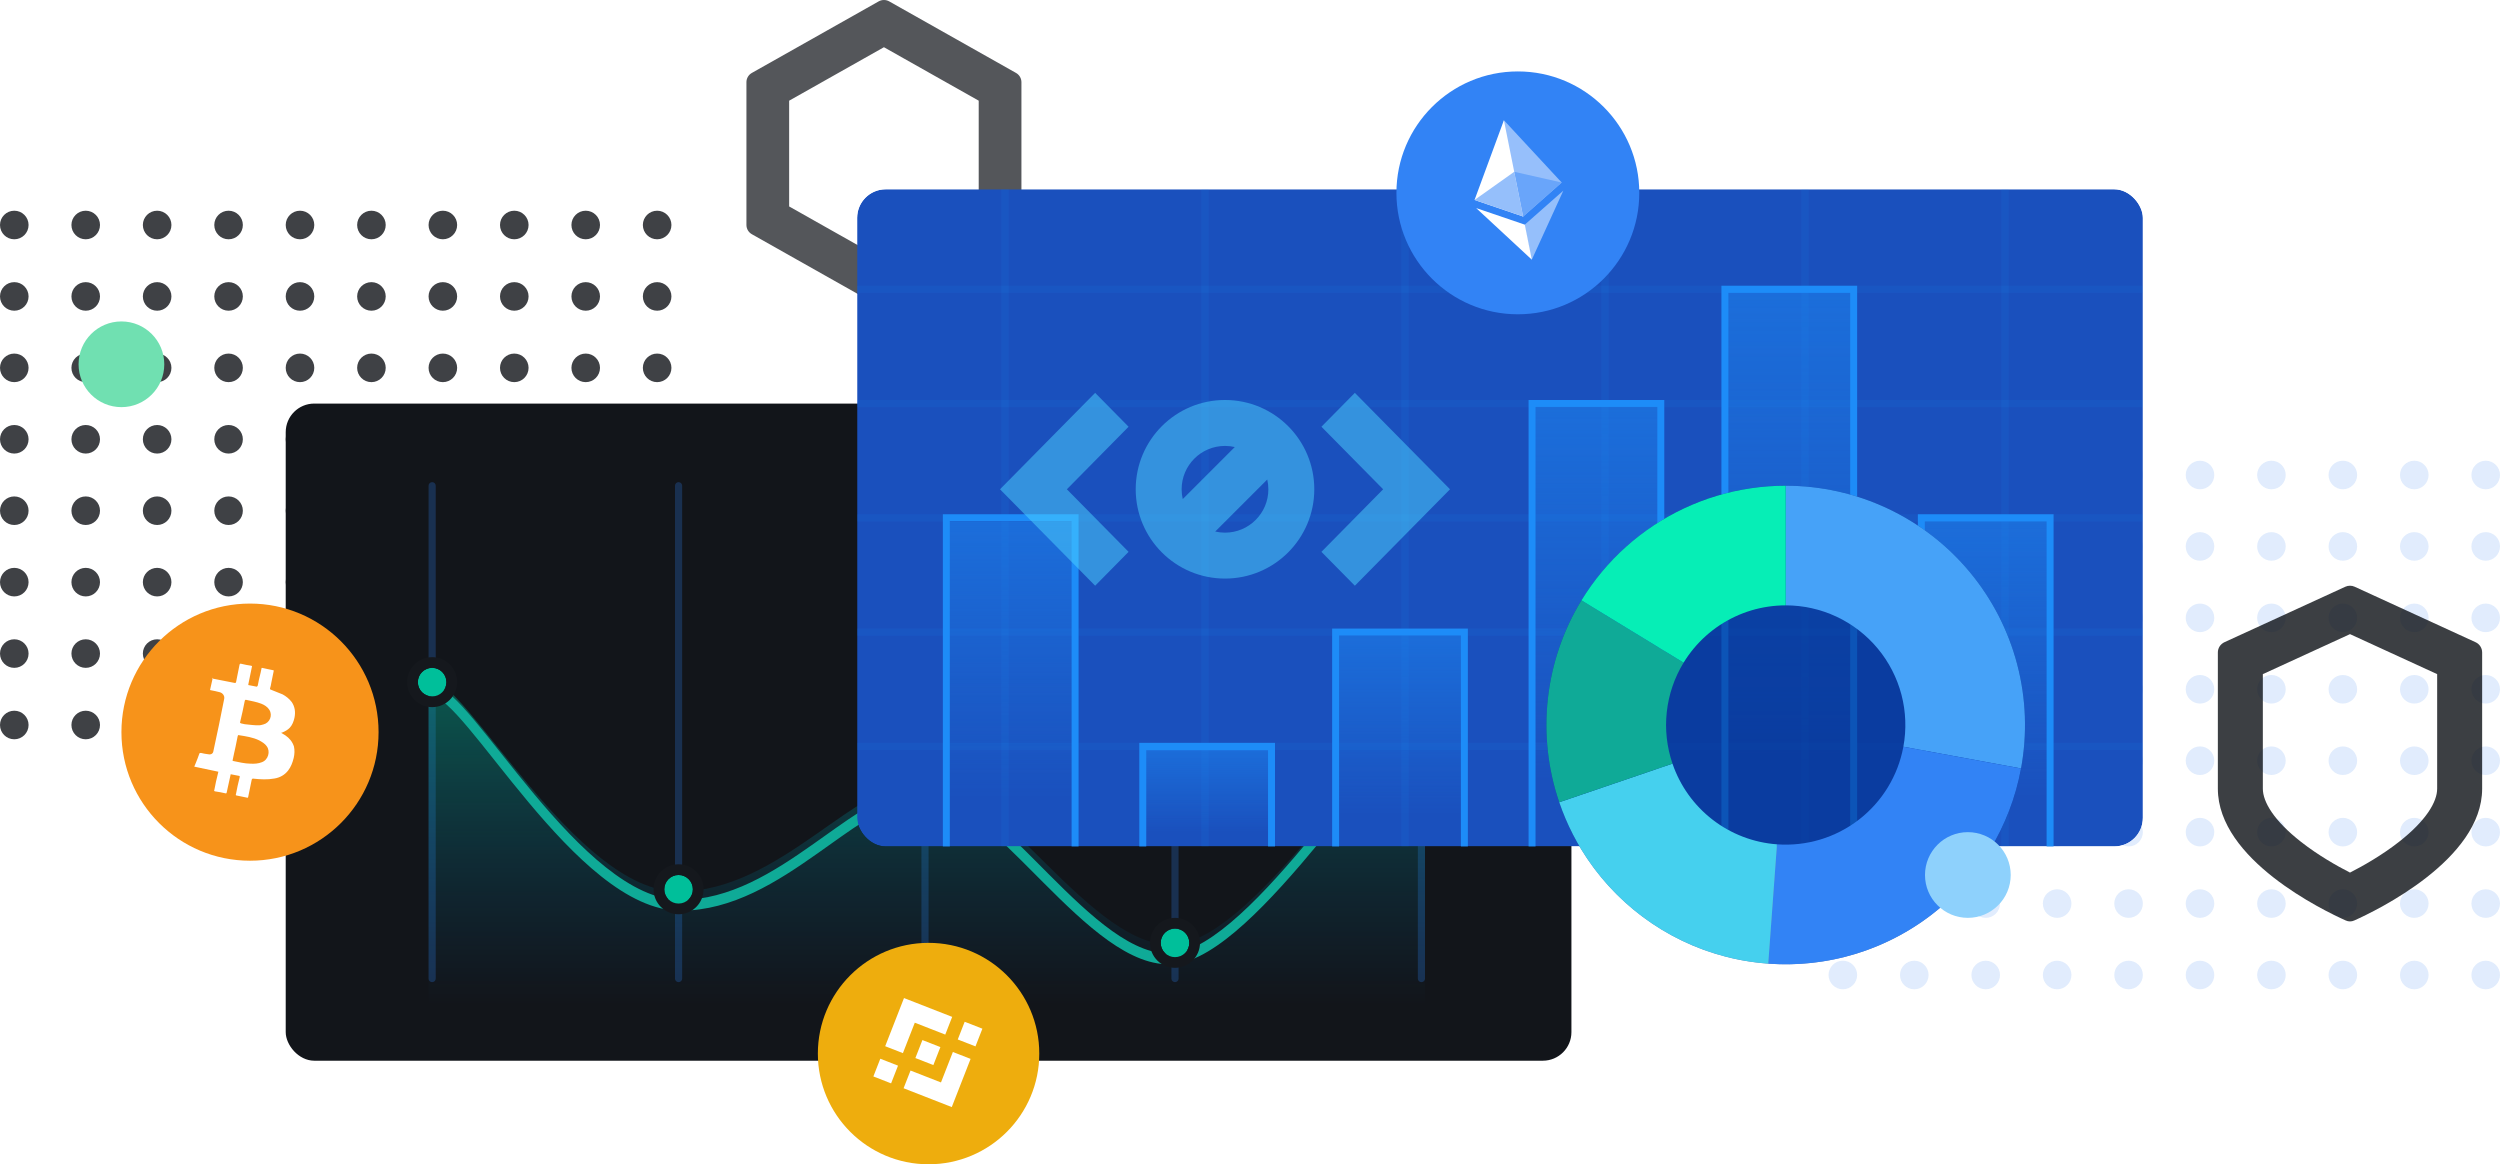 <svg width="700" height="326" viewBox="0 0 700 326" fill="none" xmlns="http://www.w3.org/2000/svg">
<circle opacity="0.8" cx="4" cy="63" r="4" fill="#0F1217"/>
<circle opacity="0.8" cx="24" cy="63" r="4" fill="#0F1217"/>
<circle opacity="0.8" cx="44" cy="63" r="4" fill="#0F1217"/>
<circle opacity="0.8" cx="64" cy="63" r="4" fill="#0F1217"/>
<circle opacity="0.8" cx="84" cy="63" r="4" fill="#0F1217"/>
<circle opacity="0.8" cx="104" cy="63" r="4" fill="#0F1217"/>
<circle opacity="0.8" cx="124" cy="63" r="4" fill="#0F1217"/>
<circle opacity="0.8" cx="144" cy="63" r="4" fill="#0F1217"/>
<circle opacity="0.8" cx="164" cy="63" r="4" fill="#0F1217"/>
<circle opacity="0.8" cx="184" cy="63" r="4" fill="#0F1217"/>
<circle opacity="0.8" cx="4" cy="83" r="4" fill="#0F1217"/>
<circle opacity="0.8" cx="24" cy="83" r="4" fill="#0F1217"/>
<circle opacity="0.8" cx="44" cy="83" r="4" fill="#0F1217"/>
<circle opacity="0.8" cx="64" cy="83" r="4" fill="#0F1217"/>
<circle opacity="0.8" cx="84" cy="83" r="4" fill="#0F1217"/>
<circle opacity="0.8" cx="104" cy="83" r="4" fill="#0F1217"/>
<circle opacity="0.8" cx="124" cy="83" r="4" fill="#0F1217"/>
<circle opacity="0.8" cx="144" cy="83" r="4" fill="#0F1217"/>
<circle opacity="0.8" cx="164" cy="83" r="4" fill="#0F1217"/>
<circle opacity="0.8" cx="184" cy="83" r="4" fill="#0F1217"/>
<circle opacity="0.8" cx="4" cy="103" r="4" fill="#0F1217"/>
<circle opacity="0.8" cx="24" cy="103" r="4" fill="#0F1217"/>
<circle opacity="0.8" cx="44" cy="103" r="4" fill="#0F1217"/>
<circle opacity="0.8" cx="64" cy="103" r="4" fill="#0F1217"/>
<circle opacity="0.8" cx="84" cy="103" r="4" fill="#0F1217"/>
<circle opacity="0.8" cx="104" cy="103" r="4" fill="#0F1217"/>
<circle opacity="0.8" cx="124" cy="103" r="4" fill="#0F1217"/>
<circle opacity="0.8" cx="144" cy="103" r="4" fill="#0F1217"/>
<circle opacity="0.8" cx="164" cy="103" r="4" fill="#0F1217"/>
<circle opacity="0.8" cx="184" cy="103" r="4" fill="#0F1217"/>
<circle opacity="0.8" cx="4" cy="123" r="4" fill="#0F1217"/>
<circle opacity="0.8" cx="24" cy="123" r="4" fill="#0F1217"/>
<circle opacity="0.8" cx="44" cy="123" r="4" fill="#0F1217"/>
<circle opacity="0.8" cx="64" cy="123" r="4" fill="#0F1217"/>
<circle opacity="0.8" cx="84" cy="123" r="4" fill="#0F1217"/>
<circle opacity="0.8" cx="104" cy="123" r="4" fill="#0F1217"/>
<circle opacity="0.8" cx="124" cy="123" r="4" fill="#0F1217"/>
<circle opacity="0.8" cx="144" cy="123" r="4" fill="#0F1217"/>
<circle opacity="0.8" cx="164" cy="123" r="4" fill="#0F1217"/>
<circle opacity="0.8" cx="184" cy="123" r="4" fill="#0F1217"/>
<circle opacity="0.8" cx="4" cy="143" r="4" fill="#0F1217"/>
<circle opacity="0.8" cx="24" cy="143" r="4" fill="#0F1217"/>
<circle opacity="0.8" cx="44" cy="143" r="4" fill="#0F1217"/>
<circle opacity="0.8" cx="64" cy="143" r="4" fill="#0F1217"/>
<circle opacity="0.8" cx="84" cy="143" r="4" fill="#0F1217"/>
<circle opacity="0.8" cx="104" cy="143" r="4" fill="#0F1217"/>
<circle opacity="0.8" cx="124" cy="143" r="4" fill="#0F1217"/>
<circle opacity="0.8" cx="144" cy="143" r="4" fill="#0F1217"/>
<circle opacity="0.8" cx="164" cy="143" r="4" fill="#0F1217"/>
<circle opacity="0.8" cx="184" cy="143" r="4" fill="#0F1217"/>
<circle opacity="0.8" cx="4" cy="163" r="4" fill="#0F1217"/>
<circle opacity="0.8" cx="24" cy="163" r="4" fill="#0F1217"/>
<circle opacity="0.8" cx="44" cy="163" r="4" fill="#0F1217"/>
<circle opacity="0.8" cx="64" cy="163" r="4" fill="#0F1217"/>
<circle opacity="0.8" cx="84" cy="163" r="4" fill="#0F1217"/>
<circle opacity="0.8" cx="104" cy="163" r="4" fill="#0F1217"/>
<circle opacity="0.8" cx="124" cy="163" r="4" fill="#0F1217"/>
<circle opacity="0.8" cx="144" cy="163" r="4" fill="#0F1217"/>
<circle opacity="0.8" cx="164" cy="163" r="4" fill="#0F1217"/>
<circle opacity="0.8" cx="184" cy="163" r="4" fill="#0F1217"/>
<circle opacity="0.8" cx="4" cy="183" r="4" fill="#0F1217"/>
<circle opacity="0.8" cx="24" cy="183" r="4" fill="#0F1217"/>
<circle opacity="0.8" cx="44" cy="183" r="4" fill="#0F1217"/>
<circle opacity="0.8" cx="64" cy="183" r="4" fill="#0F1217"/>
<circle opacity="0.8" cx="84" cy="183" r="4" fill="#0F1217"/>
<circle opacity="0.8" cx="104" cy="183" r="4" fill="#0F1217"/>
<circle opacity="0.8" cx="124" cy="183" r="4" fill="#0F1217"/>
<circle opacity="0.8" cx="144" cy="183" r="4" fill="#0F1217"/>
<circle opacity="0.8" cx="164" cy="183" r="4" fill="#0F1217"/>
<circle opacity="0.8" cx="184" cy="183" r="4" fill="#0F1217"/>
<circle opacity="0.8" cx="4" cy="203" r="4" fill="#0F1217"/>
<circle opacity="0.8" cx="24" cy="203" r="4" fill="#0F1217"/>
<circle opacity="0.8" cx="44" cy="203" r="4" fill="#0F1217"/>
<circle opacity="0.8" cx="64" cy="203" r="4" fill="#0F1217"/>
<circle opacity="0.8" cx="84" cy="203" r="4" fill="#0F1217"/>
<circle opacity="0.8" cx="104" cy="203" r="4" fill="#0F1217"/>
<circle opacity="0.8" cx="124" cy="203" r="4" fill="#0F1217"/>
<circle opacity="0.8" cx="144" cy="203" r="4" fill="#0F1217"/>
<circle opacity="0.8" cx="164" cy="203" r="4" fill="#0F1217"/>
<circle opacity="0.8" cx="184" cy="203" r="4" fill="#0F1217"/>
<g opacity="0.15">
<circle opacity="0.8" cx="516" cy="133" r="4" fill="#0061EA"/>
<circle opacity="0.8" cx="536" cy="133" r="4" fill="#0061EA"/>
<circle opacity="0.8" cx="556" cy="133" r="4" fill="#0061EA"/>
<circle opacity="0.8" cx="576" cy="133" r="4" fill="#0061EA"/>
<circle opacity="0.8" cx="596" cy="133" r="4" fill="#0061EA"/>
<circle opacity="0.8" cx="616" cy="133" r="4" fill="#0061EA"/>
<circle opacity="0.8" cx="636" cy="133" r="4" fill="#0061EA"/>
<circle opacity="0.8" cx="656" cy="133" r="4" fill="#0061EA"/>
<circle opacity="0.8" cx="676" cy="133" r="4" fill="#0061EA"/>
<circle opacity="0.8" cx="696" cy="133" r="4" fill="#0061EA"/>
<circle opacity="0.8" cx="516" cy="153" r="4" fill="#0061EA"/>
<circle opacity="0.8" cx="536" cy="153" r="4" fill="#0061EA"/>
<circle opacity="0.8" cx="556" cy="153" r="4" fill="#0061EA"/>
<circle opacity="0.8" cx="576" cy="153" r="4" fill="#0061EA"/>
<circle opacity="0.8" cx="596" cy="153" r="4" fill="#0061EA"/>
<circle opacity="0.8" cx="616" cy="153" r="4" fill="#0061EA"/>
<circle opacity="0.8" cx="636" cy="153" r="4" fill="#0061EA"/>
<circle opacity="0.8" cx="656" cy="153" r="4" fill="#0061EA"/>
<circle opacity="0.8" cx="676" cy="153" r="4" fill="#0061EA"/>
<circle opacity="0.8" cx="696" cy="153" r="4" fill="#0061EA"/>
<circle opacity="0.8" cx="516" cy="173" r="4" fill="#0061EA"/>
<circle opacity="0.8" cx="536" cy="173" r="4" fill="#0061EA"/>
<circle opacity="0.8" cx="556" cy="173" r="4" fill="#0061EA"/>
<circle opacity="0.8" cx="576" cy="173" r="4" fill="#0061EA"/>
<circle opacity="0.8" cx="596" cy="173" r="4" fill="#0061EA"/>
<circle opacity="0.8" cx="616" cy="173" r="4" fill="#0061EA"/>
<circle opacity="0.8" cx="636" cy="173" r="4" fill="#0061EA"/>
<circle opacity="0.8" cx="656" cy="173" r="4" fill="#0061EA"/>
<circle opacity="0.8" cx="676" cy="173" r="4" fill="#0061EA"/>
<circle opacity="0.8" cx="696" cy="173" r="4" fill="#0061EA"/>
<circle opacity="0.8" cx="516" cy="193" r="4" fill="#0061EA"/>
<circle opacity="0.8" cx="536" cy="193" r="4" fill="#0061EA"/>
<circle opacity="0.8" cx="556" cy="193" r="4" fill="#0061EA"/>
<circle opacity="0.8" cx="576" cy="193" r="4" fill="#0061EA"/>
<circle opacity="0.8" cx="596" cy="193" r="4" fill="#0061EA"/>
<circle opacity="0.8" cx="616" cy="193" r="4" fill="#0061EA"/>
<circle opacity="0.8" cx="636" cy="193" r="4" fill="#0061EA"/>
<circle opacity="0.8" cx="656" cy="193" r="4" fill="#0061EA"/>
<circle opacity="0.8" cx="676" cy="193" r="4" fill="#0061EA"/>
<circle opacity="0.8" cx="696" cy="193" r="4" fill="#0061EA"/>
<circle opacity="0.8" cx="516" cy="213" r="4" fill="#0061EA"/>
<circle opacity="0.8" cx="536" cy="213" r="4" fill="#0061EA"/>
<circle opacity="0.8" cx="556" cy="213" r="4" fill="#0061EA"/>
<circle opacity="0.8" cx="576" cy="213" r="4" fill="#0061EA"/>
<circle opacity="0.8" cx="596" cy="213" r="4" fill="#0061EA"/>
<circle opacity="0.8" cx="616" cy="213" r="4" fill="#0061EA"/>
<circle opacity="0.8" cx="636" cy="213" r="4" fill="#0061EA"/>
<circle opacity="0.8" cx="656" cy="213" r="4" fill="#0061EA"/>
<circle opacity="0.8" cx="676" cy="213" r="4" fill="#0061EA"/>
<circle opacity="0.8" cx="696" cy="213" r="4" fill="#0061EA"/>
<circle opacity="0.8" cx="516" cy="233" r="4" fill="#0061EA"/>
<circle opacity="0.8" cx="536" cy="233" r="4" fill="#0061EA"/>
<circle opacity="0.8" cx="556" cy="233" r="4" fill="#0061EA"/>
<circle opacity="0.8" cx="576" cy="233" r="4" fill="#0061EA"/>
<circle opacity="0.8" cx="596" cy="233" r="4" fill="#0061EA"/>
<circle opacity="0.8" cx="616" cy="233" r="4" fill="#0061EA"/>
<circle opacity="0.8" cx="636" cy="233" r="4" fill="#0061EA"/>
<circle opacity="0.8" cx="656" cy="233" r="4" fill="#0061EA"/>
<circle opacity="0.8" cx="676" cy="233" r="4" fill="#0061EA"/>
<circle opacity="0.8" cx="696" cy="233" r="4" fill="#0061EA"/>
<circle opacity="0.8" cx="516" cy="253" r="4" fill="#0061EA"/>
<circle opacity="0.8" cx="536" cy="253" r="4" fill="#0061EA"/>
<circle opacity="0.8" cx="556" cy="253" r="4" fill="#0061EA"/>
<circle opacity="0.8" cx="576" cy="253" r="4" fill="#0061EA"/>
<circle opacity="0.8" cx="596" cy="253" r="4" fill="#0061EA"/>
<circle opacity="0.8" cx="616" cy="253" r="4" fill="#0061EA"/>
<circle opacity="0.8" cx="636" cy="253" r="4" fill="#0061EA"/>
<circle opacity="0.8" cx="656" cy="253" r="4" fill="#0061EA"/>
<circle opacity="0.8" cx="676" cy="253" r="4" fill="#0061EA"/>
<circle opacity="0.8" cx="696" cy="253" r="4" fill="#0061EA"/>
<circle opacity="0.8" cx="516" cy="273" r="4" fill="#0061EA"/>
<circle opacity="0.8" cx="536" cy="273" r="4" fill="#0061EA"/>
<circle opacity="0.8" cx="556" cy="273" r="4" fill="#0061EA"/>
<circle opacity="0.8" cx="576" cy="273" r="4" fill="#0061EA"/>
<circle opacity="0.8" cx="596" cy="273" r="4" fill="#0061EA"/>
<circle opacity="0.8" cx="616" cy="273" r="4" fill="#0061EA"/>
<circle opacity="0.8" cx="636" cy="273" r="4" fill="#0061EA"/>
<circle opacity="0.8" cx="656" cy="273" r="4" fill="#0061EA"/>
<circle opacity="0.8" cx="676" cy="273" r="4" fill="#0061EA"/>
<circle opacity="0.8" cx="696" cy="273" r="4" fill="#0061EA"/>
</g>
<path opacity="0.7" fill-rule="evenodd" clip-rule="evenodd" d="M247.502 13.22L220.961 28.194V57.806L247.502 72.78L274.039 57.807V28.193L247.502 13.22ZM284.487 20.423C285.422 20.951 286 21.937 286 23.006V62.994C286 64.063 285.422 65.049 284.487 65.577L248.98 85.612C248.064 86.129 246.942 86.129 246.026 85.612L210.514 65.577C209.578 65.049 209 64.062 209 62.994V23.006C209 21.938 209.578 20.951 210.514 20.423L246.026 0.388C246.942 -0.129 248.064 -0.129 248.98 0.388L284.487 20.423Z" fill="#0C0F14"/>
<circle cx="34" cy="102" r="12" fill="#70E0B1"/>
<path opacity="0.8" fill-rule="evenodd" clip-rule="evenodd" d="M671.681 235.746C679.326 229.763 682.404 224.522 682.404 220.836V188.756L658 177.556L633.596 188.756V220.836C633.596 224.522 636.674 229.763 644.319 235.746C649.101 239.489 654.303 242.438 658 244.325C661.697 242.438 666.899 239.489 671.681 235.746ZM659.166 257.746C658.409 258.085 657.591 258.085 656.834 257.746C650.551 254.939 621 240.679 621 220.836V182.688C621 181.456 621.717 180.336 622.837 179.823L656.688 164.287C657.521 163.904 658.479 163.904 659.312 164.287L693.163 179.823C694.283 180.336 695 181.456 695 182.688V220.836C695 240.679 665.449 254.939 659.166 257.746Z" fill="#0C0F14"/>
<rect x="80" y="113" width="360" height="184" rx="8" fill="#12151A"/>
<path opacity="0.25" d="M120 135.993C120 135.445 120.448 135 121 135C121.552 135 122 135.445 122 135.993V274.007C122 274.555 121.552 275 121 275C120.448 275 120 274.555 120 274.007V135.993Z" fill="#3283F5"/>
<path opacity="0.25" d="M189 135.993C189 135.445 189.448 135 190 135C190.552 135 191 135.445 191 135.993V274.007C191 274.555 190.552 275 190 275C189.448 275 189 274.555 189 274.007V135.993Z" fill="#3283F5"/>
<path opacity="0.25" d="M258 135.993C258 135.445 258.448 135 259 135C259.552 135 260 135.445 260 135.993V274.007C260 274.555 259.552 275 259 275C258.448 275 258 274.555 258 274.007V135.993Z" fill="#3283F5"/>
<path opacity="0.25" d="M328 135.993C328 135.445 328.448 135 329 135C329.552 135 330 135.445 330 135.993V274.007C330 274.555 329.552 275 329 275C328.448 275 328 274.555 328 274.007V135.993Z" fill="#3283F5"/>
<path opacity="0.25" d="M397 135.993C397 135.445 397.448 135 398 135C398.552 135 399 135.445 399 135.993V274.007C399 274.555 398.552 275 398 275C397.448 275 397 274.555 397 274.007V135.993Z" fill="#3283F5"/>
<path d="M399 284H120C120 284 120 199.883 120 190C130.409 190 161.128 249.639 189.892 249.639C218.655 249.639 239.76 218.124 259.578 218.124C279.396 218.124 305.939 266.52 329.143 264.472C352.346 262.424 388.361 201.326 399 199.519C399 202.803 399 284 399 284Z" fill="url(#paint0_linear_189_9308)"/>
<g filter="url(#filter0_dd_189_9308)">
<path fill-rule="evenodd" clip-rule="evenodd" d="M120 189.51C120 188.676 120.533 188 121.19 188C122.803 188 124.617 189.202 126.462 190.853C128.364 192.555 130.533 194.957 132.904 197.78C135.147 200.451 137.604 203.54 140.222 206.83C140.376 207.024 140.531 207.218 140.686 207.413C143.483 210.928 146.463 214.664 149.588 218.398C155.844 225.872 162.64 233.29 169.619 238.834C176.608 244.387 183.674 247.975 190.485 247.975C204.407 247.975 216.526 240.23 227.78 232.293C228.814 231.564 229.842 230.832 230.864 230.104C235.366 226.899 239.75 223.778 244.011 221.326C249.248 218.312 254.42 216.231 259.577 216.231C264.845 216.231 270.417 219.481 276.049 224.054C281.015 228.085 286.179 233.275 291.38 238.502C292.1 239.225 292.82 239.95 293.541 240.672C299.501 246.641 305.494 252.47 311.412 256.685C317.337 260.905 323.051 263.405 328.465 262.92C333.87 262.435 340.291 258.302 347.137 252.096C353.944 245.925 361.002 237.864 367.658 229.819C370.507 226.375 373.295 222.918 375.954 219.62C379.471 215.26 382.763 211.179 385.673 207.776C388.238 204.777 390.56 202.24 392.538 200.446C393.527 199.549 394.457 198.813 395.31 198.296C396.147 197.788 397 197.436 397.81 197.436C398.467 197.436 399 198.112 399 198.946C399 199.78 398.467 200.456 397.81 200.456C397.512 200.456 397.032 200.598 396.335 201.021C395.654 201.434 394.848 202.062 393.921 202.903C392.066 204.586 389.831 207.02 387.284 209.998C384.384 213.389 381.148 217.403 377.664 221.723C375.006 225.019 372.204 228.494 369.298 232.006C362.624 240.073 355.468 248.254 348.52 254.554C341.609 260.818 334.731 265.386 328.633 265.933C322.544 266.478 316.341 263.659 310.248 259.319C304.146 254.973 298.018 249.003 292.068 243.043C291.342 242.316 290.619 241.59 289.9 240.867C284.685 235.626 279.624 230.541 274.767 226.598C269.22 222.095 264.134 219.251 259.577 219.251C254.91 219.251 250.098 221.138 244.994 224.076C240.834 226.47 236.561 229.512 232.064 232.713C231.033 233.446 229.991 234.189 228.935 234.933C217.684 242.868 205.082 250.995 190.485 250.995C183.037 250.995 175.522 247.086 168.357 241.394C161.181 235.693 154.251 228.117 147.957 220.597C144.808 216.834 141.808 213.073 139.012 209.56C138.86 209.368 138.708 209.177 138.557 208.987C135.931 205.686 133.495 202.625 131.276 199.983C128.925 197.183 126.853 194.899 125.091 193.321C123.271 191.692 121.996 191.02 121.19 191.02C120.533 191.02 120 190.344 120 189.51Z" fill="#0FAA97"/>
</g>
<path d="M125 191C125 193.209 123.209 195 121 195C118.791 195 117 193.209 117 191C117 188.791 118.791 187 121 187C123.209 187 125 188.791 125 191Z" fill="#00BF9A"/>
<path fill-rule="evenodd" clip-rule="evenodd" d="M128 191C128 194.866 124.866 198 121 198C117.134 198 114 194.866 114 191C114 187.134 117.134 184 121 184C124.866 184 128 187.134 128 191ZM121 195C123.209 195 125 193.209 125 191C125 188.791 123.209 187 121 187C118.791 187 117 188.791 117 191C117 193.209 118.791 195 121 195Z" fill="#15181D"/>
<path d="M194 249C194 251.209 192.209 253 190 253C187.791 253 186 251.209 186 249C186 246.791 187.791 245 190 245C192.209 245 194 246.791 194 249Z" fill="#00BF9A"/>
<path fill-rule="evenodd" clip-rule="evenodd" d="M197 249C197 252.866 193.866 256 190 256C186.134 256 183 252.866 183 249C183 245.134 186.134 242 190 242C193.866 242 197 245.134 197 249ZM190 253C192.209 253 194 251.209 194 249C194 246.791 192.209 245 190 245C187.791 245 186 246.791 186 249C186 251.209 187.791 253 190 253Z" fill="#15181D"/>
<path d="M263 218C263 220.209 261.209 222 259 222C256.791 222 255 220.209 255 218C255 215.791 256.791 214 259 214C261.209 214 263 215.791 263 218Z" fill="#00BF9A"/>
<path fill-rule="evenodd" clip-rule="evenodd" d="M266 218C266 221.866 262.866 225 259 225C255.134 225 252 221.866 252 218C252 214.134 255.134 211 259 211C262.866 211 266 214.134 266 218ZM259 222C261.209 222 263 220.209 263 218C263 215.791 261.209 214 259 214C256.791 214 255 215.791 255 218C255 220.209 256.791 222 259 222Z" fill="#15181D"/>
<path d="M333 264C333 266.209 331.209 268 329 268C326.791 268 325 266.209 325 264C325 261.791 326.791 260 329 260C331.209 260 333 261.791 333 264Z" fill="#00BF9A"/>
<path fill-rule="evenodd" clip-rule="evenodd" d="M336 264C336 267.866 332.866 271 329 271C325.134 271 322 267.866 322 264C322 260.134 325.134 257 329 257C332.866 257 336 260.134 336 264ZM329 268C331.209 268 333 266.209 333 264C333 261.791 331.209 260 329 260C326.791 260 325 261.791 325 264C325 266.209 326.791 268 329 268Z" fill="#15181D"/>
<path d="M402 202C402 204.209 400.209 206 398 206C395.791 206 394 204.209 394 202C394 199.791 395.791 198 398 198C400.209 198 402 199.791 402 202Z" fill="#00BF9A"/>
<path fill-rule="evenodd" clip-rule="evenodd" d="M405 202C405 205.866 401.866 209 398 209C394.134 209 391 205.866 391 202C391 198.134 394.134 195 398 195C401.866 195 405 198.134 405 202ZM398 206C400.209 206 402 204.209 402 202C402 199.791 400.209 198 398 198C395.791 198 394 199.791 394 202C394 204.209 395.791 206 398 206Z" fill="#15181D"/>
<g clip-path="url(#clip0_189_9308)">
<g filter="url(#filter1_d_189_9308)">
<rect x="220" y="35" width="400" height="220" rx="8" fill="#1A50BD"/>
</g>
<rect x="280.4" y="53" width="2" height="184" fill="#1D8CF8" fill-opacity="0.1"/>
<rect x="336.4" y="53" width="2" height="184" fill="#1D8CF8" fill-opacity="0.1"/>
<rect x="392.4" y="53" width="2" height="184" fill="#1D8CF8" fill-opacity="0.1"/>
<rect x="448.4" y="53" width="2" height="184" fill="#1D8CF8" fill-opacity="0.1"/>
<rect x="504.4" y="53" width="2" height="184" fill="#1D8CF8" fill-opacity="0.1"/>
<rect x="560.4" y="53" width="2" height="184" fill="#1D8CF8" fill-opacity="0.1"/>
<rect x="240" y="80" width="360" height="2" fill="#1D8CF8" fill-opacity="0.1"/>
<rect x="240" y="112" width="360" height="2" fill="#1D8CF8" fill-opacity="0.1"/>
<rect x="240" y="144" width="360" height="2" fill="#1D8CF8" fill-opacity="0.1"/>
<rect x="240" y="176" width="360" height="2" fill="#1D8CF8" fill-opacity="0.1"/>
<rect x="240" y="208" width="360" height="2" fill="#1D8CF8" fill-opacity="0.1"/>
<path d="M265 237V146H301V237" fill="url(#paint1_linear_189_9308)"/>
<path fill-rule="evenodd" clip-rule="evenodd" d="M264 144H302V237H300.051V145.918H265.949V237H264V144Z" fill="#1D8CF8"/>
<path d="M320 237V209H356V237" fill="url(#paint2_linear_189_9308)"/>
<path fill-rule="evenodd" clip-rule="evenodd" d="M319 208H357V237H355.051V210.061H320.949V237H319V208Z" fill="#1D8CF8"/>
<path d="M374 237V177H410V237" fill="url(#paint3_linear_189_9308)"/>
<path fill-rule="evenodd" clip-rule="evenodd" d="M373 176H411V237H409.051V177.908H374.949V237H373V176Z" fill="#1D8CF8"/>
<path d="M429 237V113H465V237" fill="url(#paint4_linear_189_9308)"/>
<path fill-rule="evenodd" clip-rule="evenodd" d="M428 112H466V237H464.051V113.95H429.949V237H428V112Z" fill="#1D8CF8"/>
<path d="M483 237V81H519V237" fill="url(#paint5_linear_189_9308)"/>
<path fill-rule="evenodd" clip-rule="evenodd" d="M482 80H520V237H518.051V82H483.949V237H482V80Z" fill="#1D8CF8"/>
<path d="M538 237V145H574V237" fill="url(#paint6_linear_189_9308)"/>
<path fill-rule="evenodd" clip-rule="evenodd" d="M537 144H575V237H573.051V146H538.949V237H537V144Z" fill="#1D8CF8"/>
<g opacity="0.5">
<path d="M280 137L306.64 110L316 119.486L298.72 137L316 154.514L306.64 164L280 137Z" fill="#4ED4FF"/>
<path fill-rule="evenodd" clip-rule="evenodd" d="M355.143 137C355.143 143.706 349.706 149.143 343 149.143C342.057 149.143 341.14 149.035 340.259 148.832L354.832 134.259C355.035 135.14 355.143 136.057 355.143 137ZM331.168 139.741L345.741 125.168C344.86 124.965 343.943 124.857 343 124.857C336.294 124.857 330.857 130.294 330.857 137C330.857 137.943 330.965 138.86 331.168 139.741ZM368 137C368 150.807 356.807 162 343 162C329.193 162 318 150.807 318 137C318 123.193 329.193 112 343 112C356.807 112 368 123.193 368 137Z" fill="#4ED4FF"/>
<path d="M406 137L379.36 110L370 119.486L387.28 137L370 154.514L379.36 164L406 137Z" fill="#4ED4FF"/>
</g>
</g>
<path opacity="0.6" d="M567 203C567 240.003 537.003 270 500 270C462.997 270 433 240.003 433 203C433 165.997 462.997 136 500 136C537.003 136 567 165.997 567 203Z" fill="#002F8D"/>
<path d="M500 136C509.829 136 519.539 138.163 528.439 142.335C537.339 146.507 545.212 152.587 551.499 160.142C557.787 167.697 562.335 176.544 564.821 186.053C567.308 195.563 567.671 205.504 565.885 215.17L532.943 209.085C533.835 204.252 533.654 199.282 532.411 194.527C531.168 189.772 528.894 185.349 525.75 181.571C522.606 177.793 518.669 174.754 514.219 172.667C509.769 170.581 504.915 169.5 500 169.5V136Z" fill="#46A2F8"/>
<path d="M565.886 215.17C562.888 231.396 554.009 245.945 540.949 256.03C527.888 266.115 511.566 271.026 495.109 269.821L497.555 236.411C505.783 237.013 513.944 234.558 520.474 229.515C527.005 224.473 531.444 217.198 532.943 209.085L565.886 215.17Z" fill="#3283F5"/>
<path d="M495.109 269.821C481.997 268.862 469.457 264.065 459.051 256.03C448.645 247.995 440.833 237.076 436.588 224.633L468.294 213.817C470.417 220.038 474.323 225.498 479.526 229.515C484.728 233.533 490.998 235.931 497.555 236.411L495.109 269.821Z" fill="#45D0EE"/>
<path d="M436.589 224.633C433.415 215.33 432.327 205.443 433.402 195.672C434.477 185.902 437.689 176.487 442.809 168.097L471.405 185.549C468.844 189.744 467.239 194.451 466.701 199.336C466.163 204.221 466.707 209.165 468.294 213.817L436.589 224.633Z" fill="#0FAA97"/>
<path fill-rule="evenodd" clip-rule="evenodd" d="M500 136C496.735 136 493.475 136.239 490.245 136.714C483.776 137.666 477.481 139.56 471.561 142.335C459.657 147.915 449.658 156.875 442.809 168.097L471.404 185.549C474.829 179.937 479.828 175.458 485.781 172.667C488.741 171.28 491.888 170.333 495.122 169.857C496.737 169.619 498.367 169.5 500 169.5V136Z" fill="#06EEB6"/>
<circle cx="551" cy="245" r="12" fill="#8ED1FC"/>
<path d="M70 241C89.882 241 106 224.882 106 205C106 185.118 89.882 169 70 169C50.118 169 34 185.118 34 205C34 224.882 50.118 241 70 241Z" fill="#F7931A"/>
<path d="M59.303 189.96C60.362 190.2 61.417 190.345 62.476 190.585C63.534 190.824 64.589 190.969 65.648 191.209C65.938 191.291 66.029 191.193 66.113 190.907C66.428 189.292 66.748 187.772 67.063 186.157C67.147 185.871 67.238 185.773 67.528 185.855C68.491 186.099 69.356 186.252 70.316 186.401C70.605 186.483 70.609 186.577 70.521 186.769C70.202 188.29 69.887 189.905 69.567 191.425C69.571 191.519 69.575 191.614 69.487 191.806C70.257 191.963 71.121 192.116 71.891 192.273C71.986 192.269 72.073 192.077 72.165 191.979C72.4 190.744 72.64 189.604 72.971 188.365C73.051 187.985 73.13 187.605 73.21 187.225C73.203 187.037 73.294 186.939 73.488 187.025C74.452 187.268 75.412 187.418 76.471 187.657C76.566 187.653 76.57 187.747 76.665 187.743C76.429 188.978 76.19 190.118 75.95 191.259C75.874 191.733 75.798 192.207 75.627 192.685C75.543 192.971 75.642 193.062 75.932 193.144C76.998 193.572 78.065 193.999 79.132 194.427C80.107 194.952 80.994 195.67 81.699 196.583C82.614 197.959 82.77 199.46 82.451 200.981C82.208 202.028 81.865 202.984 81.134 203.767C80.586 204.355 79.84 204.763 79.09 205.076C78.995 205.08 78.903 205.178 78.713 205.186C79.105 205.452 79.494 205.625 79.886 205.891C81.063 206.691 81.867 207.695 82.302 208.996C82.534 210.023 82.485 211.156 82.242 212.202C81.915 213.535 81.485 214.683 80.671 215.753C79.673 217.019 78.367 217.732 76.852 217.982C74.864 218.346 72.952 218.236 71.036 218.031C70.746 217.949 70.56 218.051 70.476 218.337C70.157 219.857 69.841 221.472 69.522 222.993C69.442 223.373 69.446 223.467 68.962 223.298C68.098 223.145 67.134 222.902 66.269 222.749C65.98 222.666 65.976 222.572 66.064 222.38C66.379 220.766 66.695 219.151 67.109 217.626C67.102 217.438 67.193 217.34 66.999 217.254C66.229 217.097 65.46 216.94 64.595 216.787C64.44 217.641 64.189 218.5 64.033 219.354C63.877 220.208 63.626 221.067 63.47 221.921C63.383 222.113 63.386 222.207 63.097 222.125C62.133 221.881 61.173 221.732 60.214 221.583C59.924 221.501 59.92 221.406 60.008 221.214C60.323 219.6 60.639 217.985 61.053 216.46C61.05 216.366 61.141 216.268 61.133 216.08C58.92 215.605 56.707 215.13 54.399 214.659C54.574 214.275 54.658 213.989 54.833 213.605C55.179 212.743 55.526 211.881 55.78 211.117C55.864 210.831 55.959 210.827 56.245 210.815C56.919 210.976 57.688 211.133 58.359 211.2C59.128 211.357 59.684 210.957 59.752 210.295C60.794 205.447 61.836 200.599 62.778 195.66C62.938 194.9 62.427 194.073 61.559 193.826C60.691 193.578 59.826 193.425 59.057 193.268C58.866 193.276 58.767 193.186 58.855 192.994C59.098 191.947 59.337 190.807 59.581 189.761C59.212 190.058 59.212 190.058 59.303 189.96ZM65.108 212.997C65.203 212.993 65.302 213.083 65.302 213.083C66.841 213.397 68.479 213.801 70.101 213.829C71.248 213.877 72.295 213.834 73.327 213.415C75.113 212.776 75.778 210.394 74.67 208.931C74.163 208.198 73.382 207.759 72.601 207.32C70.849 206.449 68.834 206.155 66.914 205.856C66.625 205.774 66.629 205.868 66.545 206.154C66.393 207.102 66.142 207.961 65.99 208.909C65.663 210.242 65.431 211.57 65.108 212.997ZM72.714 203.075C72.904 203.067 73.376 202.954 73.753 202.844C75.547 202.394 76.414 200.286 75.397 198.725C74.886 197.898 74.006 197.369 73.134 197.027C71.778 196.517 70.434 196.29 68.99 195.972C68.701 195.889 68.609 195.987 68.526 196.273C68.13 198.268 67.731 200.169 67.24 202.168C67.153 202.36 67.252 202.45 67.446 202.536C67.831 202.615 68.121 202.697 68.505 202.776C69.941 202.906 71.19 203.137 72.714 203.075Z" fill="white"/>
<circle cx="425" cy="54" r="34" fill="#3283F5"/>
<path opacity="0.6" d="M421.094 33.665L421.006 34.608L426.17 60.423L426.489 60.631L437.272 51.107L421.094 33.665Z" fill="#D8E8FF"/>
<path d="M421.094 33.664L412.872 55.989L426.489 60.631L423.983 48.101L421.094 33.664Z" fill="white"/>
<path d="M426.943 62.9L426.829 63.11L428.669 72.306L428.905 72.707L437.734 53.378L426.943 62.9Z" fill="#95BFFB"/>
<path d="M428.905 72.707L426.943 62.9L413.327 58.261L428.905 72.707Z" fill="white"/>
<path d="M426.489 60.631L437.272 51.107L423.982 48.101L426.489 60.631Z" fill="#69A5FA"/>
<path d="M412.873 55.989L426.49 60.631L423.983 48.101L412.873 55.989Z" fill="#95BFFB"/>
<circle cx="260" cy="295" r="31" fill="#EEAD0D"/>
<path d="M252.812 294.879L256.143 286.354L264.673 289.686L266.611 284.725L253.12 279.455L247.852 292.941L252.812 294.879ZM244.545 301.406L246.483 296.445L251.444 298.383L249.506 303.344L244.545 301.406ZM254.947 299.751L263.473 303.082L266.805 294.552L271.766 296.488L266.496 309.981L253.009 304.712L253.003 304.71L254.947 299.751ZM268.172 291.053L270.11 286.092L275.071 288.03L273.133 292.991L268.172 291.053ZM263.305 293.182L263.308 293.18L263.309 293.183L261.342 298.219L256.314 296.256L256.305 296.253L256.309 296.245L256.652 295.364L256.82 294.936L258.274 291.216L263.307 293.183L263.305 293.182Z" fill="white"/>
<defs>
<filter id="filter0_dd_189_9308" x="96" y="164" width="327" height="126" filterUnits="userSpaceOnUse" color-interpolation-filters="sRGB">
<feFlood flood-opacity="0" result="BackgroundImageFix"/>
<feColorMatrix in="SourceAlpha" type="matrix" values="0 0 0 0 0 0 0 0 0 0 0 0 0 0 0 0 0 0 127 0" result="hardAlpha"/>
<feOffset/>
<feGaussianBlur stdDeviation="12"/>
<feComposite in2="hardAlpha" operator="out"/>
<feColorMatrix type="matrix" values="0 0 0 0 0.196 0 0 0 0 0.514 0 0 0 0 0.961 0 0 0 0.5 0"/>
<feBlend mode="normal" in2="BackgroundImageFix" result="effect1_dropShadow_189_9308"/>
<feColorMatrix in="SourceAlpha" type="matrix" values="0 0 0 0 0 0 0 0 0 0 0 0 0 0 0 0 0 0 127 0" result="hardAlpha"/>
<feOffset dy="4"/>
<feGaussianBlur stdDeviation="2"/>
<feComposite in2="hardAlpha" operator="out"/>
<feColorMatrix type="matrix" values="0 0 0 0 0 0 0 0 0 0 0 0 0 0 0 0 0 0 0.25 0"/>
<feBlend mode="normal" in2="effect1_dropShadow_189_9308" result="effect2_dropShadow_189_9308"/>
<feBlend mode="normal" in="SourceGraphic" in2="effect2_dropShadow_189_9308" result="shape"/>
</filter>
<filter id="filter1_d_189_9308" x="140" y="-29" width="560" height="380" filterUnits="userSpaceOnUse" color-interpolation-filters="sRGB">
<feFlood flood-opacity="0" result="BackgroundImageFix"/>
<feColorMatrix in="SourceAlpha" type="matrix" values="0 0 0 0 0 0 0 0 0 0 0 0 0 0 0 0 0 0 127 0" result="hardAlpha"/>
<feOffset dy="16"/>
<feGaussianBlur stdDeviation="40"/>
<feComposite in2="hardAlpha" operator="out"/>
<feColorMatrix type="matrix" values="0 0 0 0 0 0 0 0 0 0 0 0 0 0 0 0 0 0 0.25 0"/>
<feBlend mode="normal" in2="BackgroundImageFix" result="effect1_dropShadow_189_9308"/>
<feBlend mode="normal" in="SourceGraphic" in2="effect1_dropShadow_189_9308" result="shape"/>
</filter>
<linearGradient id="paint0_linear_189_9308" x1="399" y1="284" x2="399" y2="189.038" gradientUnits="userSpaceOnUse">
<stop offset="0.028" stop-color="#006FBF" stop-opacity="0"/>
<stop offset="0.985" stop-color="#00BF9A" stop-opacity="0.4"/>
</linearGradient>
<linearGradient id="paint1_linear_189_9308" x1="267.797" y1="146" x2="267.797" y2="222.858" gradientUnits="userSpaceOnUse">
<stop stop-color="#1D8CF8" stop-opacity="0.5"/>
<stop offset="1" stop-color="#1D8CF8" stop-opacity="0.01"/>
</linearGradient>
<linearGradient id="paint2_linear_189_9308" x1="322.797" y1="209" x2="322.797" y2="232.649" gradientUnits="userSpaceOnUse">
<stop stop-color="#1D8CF8" stop-opacity="0.5"/>
<stop offset="1" stop-color="#1D8CF8" stop-opacity="0.01"/>
</linearGradient>
<linearGradient id="paint3_linear_189_9308" x1="376.797" y1="177" x2="376.797" y2="227.675" gradientUnits="userSpaceOnUse">
<stop stop-color="#1D8CF8" stop-opacity="0.5"/>
<stop offset="1" stop-color="#1D8CF8" stop-opacity="0.01"/>
</linearGradient>
<linearGradient id="paint4_linear_189_9308" x1="431.797" y1="113" x2="431.797" y2="217.729" gradientUnits="userSpaceOnUse">
<stop stop-color="#1D8CF8" stop-opacity="0.5"/>
<stop offset="1" stop-color="#1D8CF8" stop-opacity="0.01"/>
</linearGradient>
<linearGradient id="paint5_linear_189_9308" x1="485.797" y1="81" x2="485.797" y2="212.756" gradientUnits="userSpaceOnUse">
<stop stop-color="#1D8CF8" stop-opacity="0.5"/>
<stop offset="1" stop-color="#1D8CF8" stop-opacity="0.01"/>
</linearGradient>
<linearGradient id="paint6_linear_189_9308" x1="540.797" y1="145" x2="540.797" y2="222.702" gradientUnits="userSpaceOnUse">
<stop stop-color="#1D8CF8" stop-opacity="0.5"/>
<stop offset="1" stop-color="#1D8CF8" stop-opacity="0.01"/>
</linearGradient>
<clipPath id="clip0_189_9308">
<rect x="240" y="53" width="360" height="184" rx="8" fill="white"/>
</clipPath>
</defs>
</svg>
